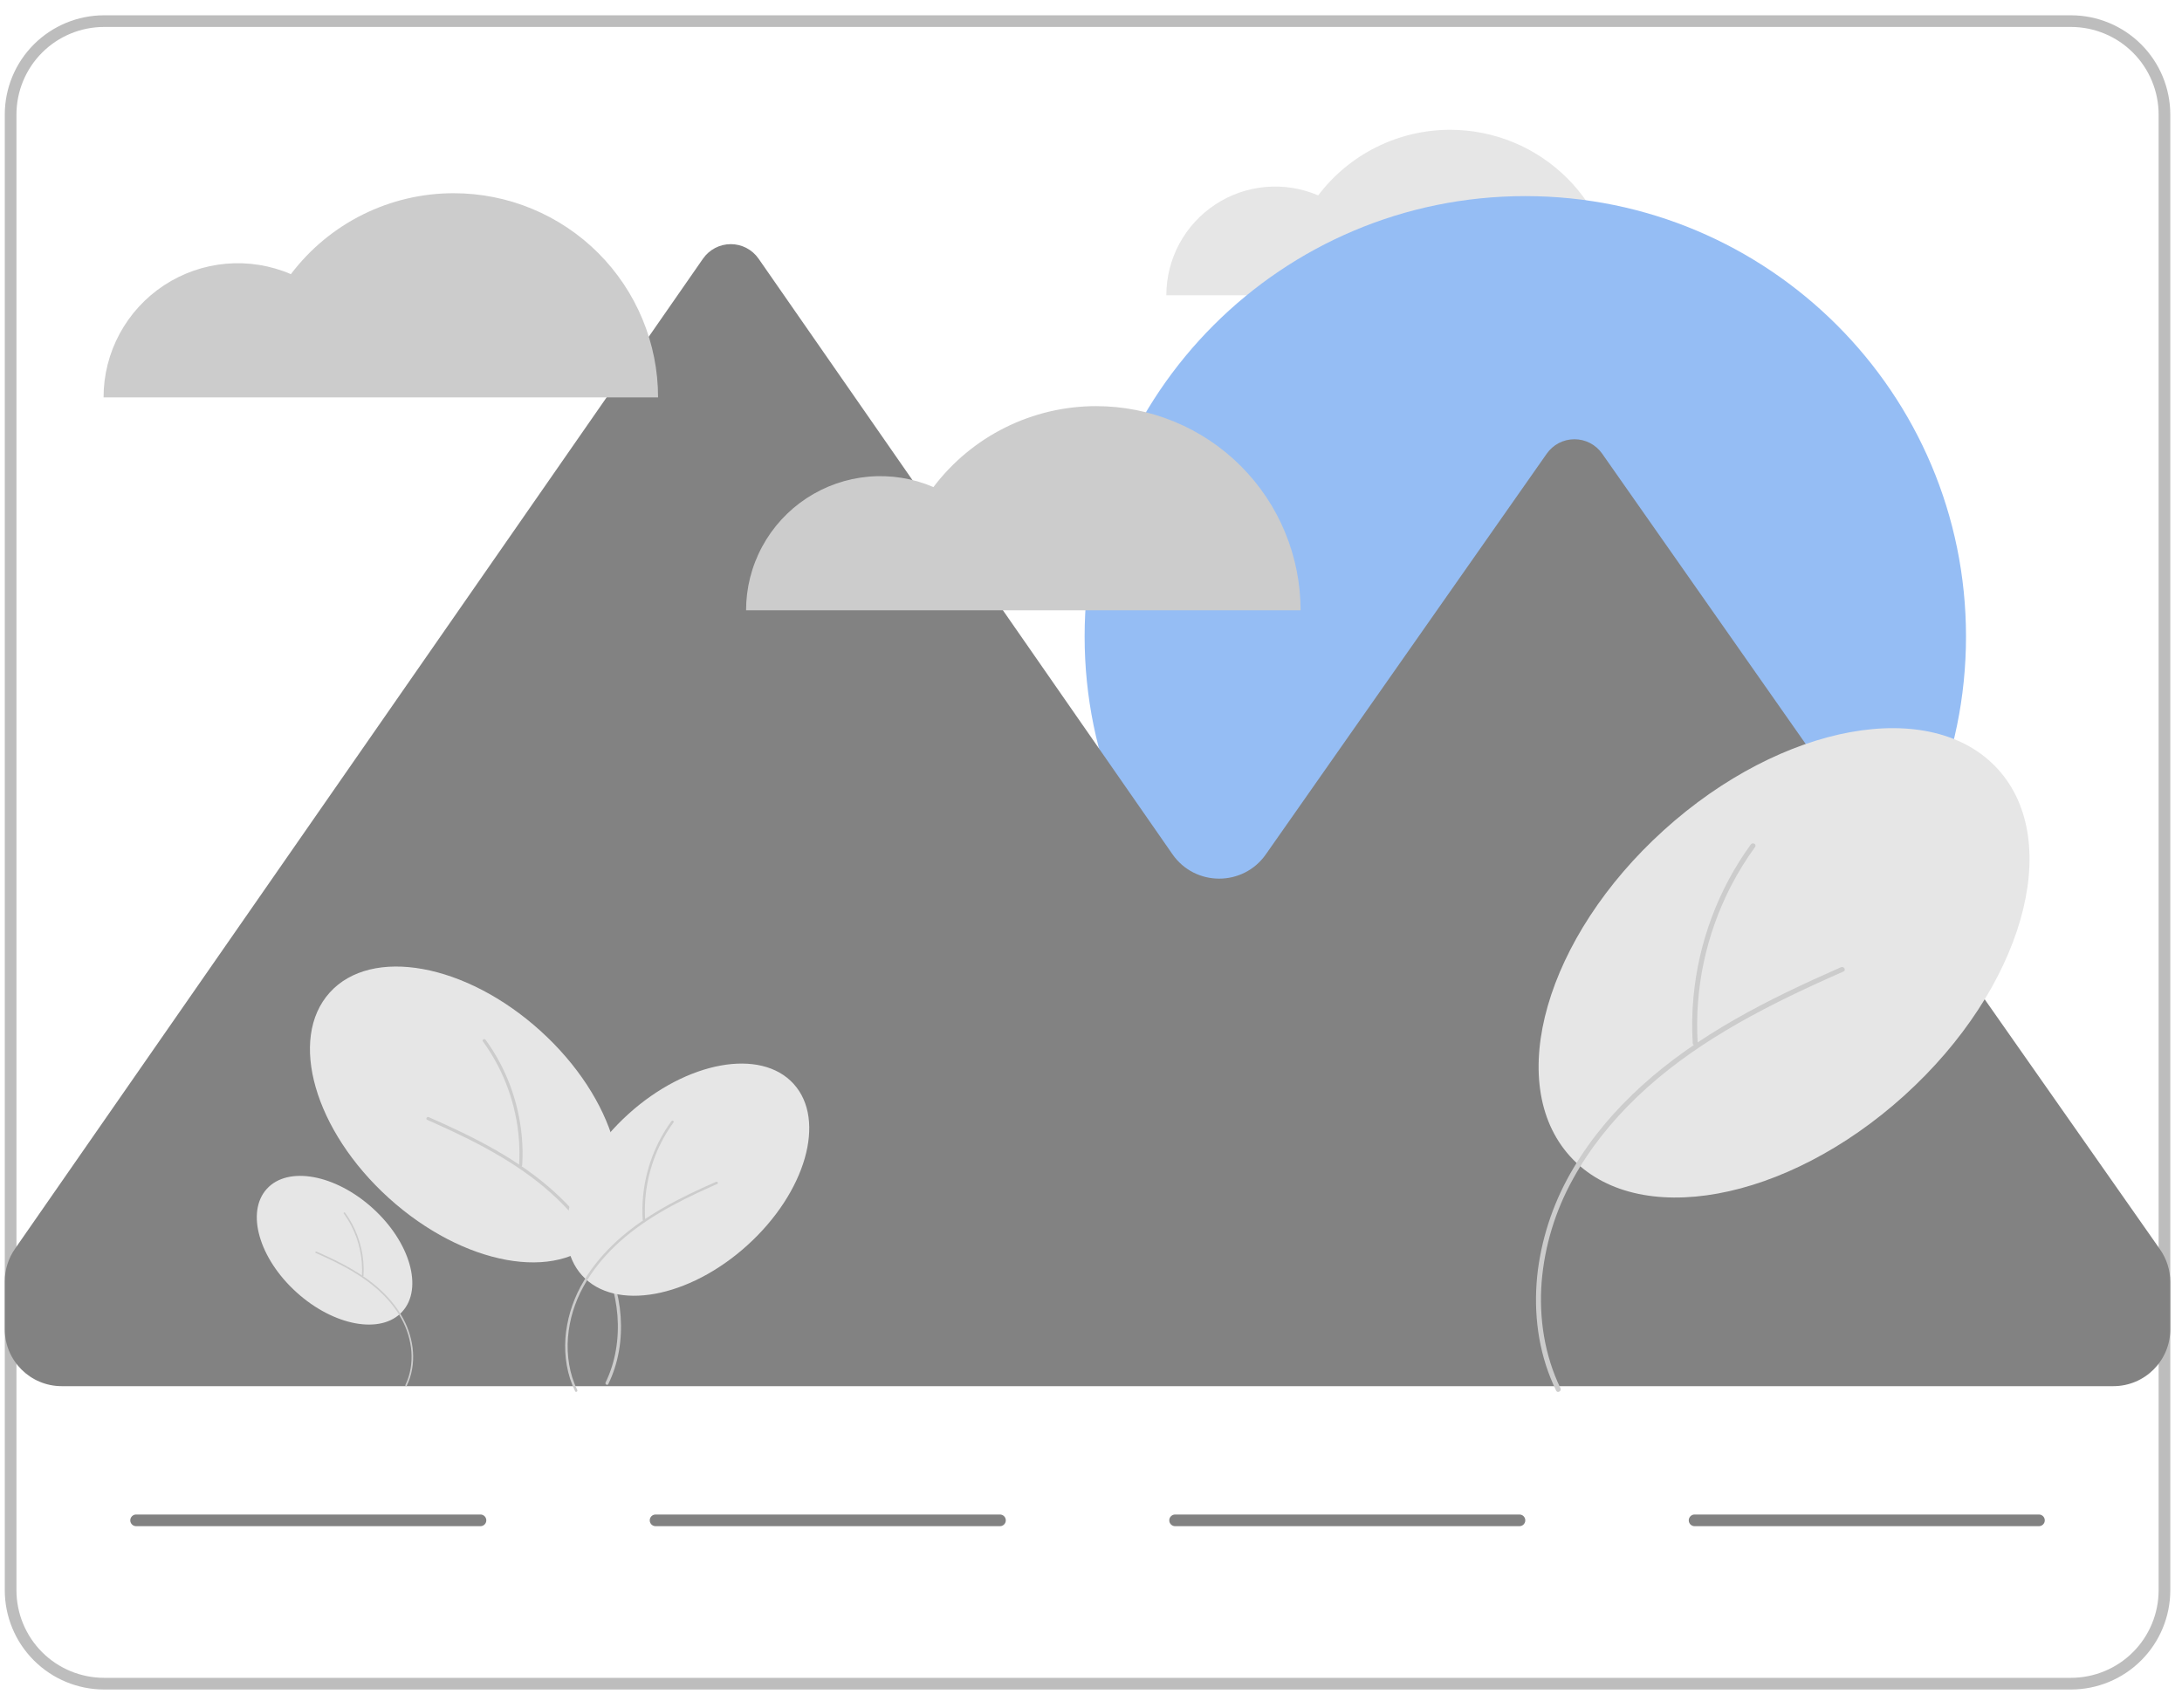 <svg xmlns="http://www.w3.org/2000/svg" width="115" height="90" viewBox="0 0 115 90" fill="none">
  <path d="M76.431 6.841C75.083 6.84 73.753 7.152 72.546 7.752C71.338 8.352 70.287 9.224 69.474 10.299C68.602 9.924 67.65 9.771 66.703 9.854C65.757 9.937 64.846 10.254 64.053 10.776C63.26 11.298 62.608 12.009 62.157 12.844C61.707 13.68 61.471 14.614 61.47 15.564H85.158C85.158 14.418 84.932 13.284 84.494 12.226C84.055 11.168 83.412 10.206 82.602 9.396C81.791 8.586 80.829 7.944 79.771 7.505C78.712 7.067 77.577 6.841 76.431 6.841Z" fill="#E6E6E6"/>
  <path d="M109.153 0.806H5.482C4.095 0.808 2.766 1.359 1.786 2.339C0.805 3.318 0.254 4.647 0.252 6.032V83.82C0.254 85.206 0.805 86.534 1.786 87.514C2.766 88.494 4.095 89.045 5.482 89.047H109.153C110.54 89.045 111.869 88.494 112.849 87.514C113.829 86.534 114.381 85.206 114.383 83.82V6.032C114.381 4.647 113.829 3.318 112.849 2.339C111.869 1.359 110.54 0.808 109.153 0.806ZM113.768 83.82C113.766 85.043 113.279 86.215 112.414 87.08C111.549 87.944 110.377 88.43 109.153 88.432H5.482C4.258 88.43 3.085 87.944 2.22 87.08C1.355 86.215 0.869 85.043 0.867 83.82V6.032C0.869 4.81 1.355 3.637 2.22 2.773C3.085 1.908 4.258 1.422 5.482 1.42H109.153C110.377 1.422 111.549 1.908 112.414 2.773C113.279 3.637 113.766 4.81 113.768 6.032V83.82Z" fill="#BDBDBD"/>
  <path d="M80.39 56.763C93.217 56.763 103.616 46.37 103.616 33.549C103.616 20.729 93.217 10.336 80.39 10.336C67.562 10.336 57.164 20.729 57.164 33.549C57.164 46.37 67.562 56.763 80.39 56.763Z" fill="#95BDF4"/>
  <path d="M113.841 65.85C114.194 66.354 114.383 66.954 114.383 67.57V70.059C114.383 71.716 113.04 73.059 111.383 73.059H3.252C1.595 73.059 0.252 71.716 0.252 70.059V67.534C0.252 66.921 0.439 66.324 0.788 65.822L0.867 65.708L37.051 13.633C37.215 13.397 37.434 13.204 37.689 13.071C37.944 12.937 38.227 12.868 38.515 12.868C38.803 12.868 39.086 12.937 39.341 13.071C39.596 13.204 39.815 13.397 39.979 13.633L61.792 45.022C62.983 46.735 65.515 46.74 66.713 45.032L81.519 23.912C81.683 23.677 81.902 23.485 82.156 23.352C82.41 23.22 82.693 23.151 82.98 23.151C83.267 23.151 83.549 23.22 83.804 23.352C84.058 23.485 84.277 23.677 84.441 23.912L113.768 65.745L113.841 65.85Z" fill="#828282"/>
  <path d="M25.323 80.439H7.173C7.092 80.439 7.014 80.406 6.956 80.349C6.899 80.291 6.866 80.213 6.866 80.132C6.866 80.05 6.899 79.972 6.956 79.915C7.014 79.857 7.092 79.824 7.173 79.824H25.323C25.404 79.824 25.482 79.856 25.54 79.914C25.598 79.972 25.63 80.05 25.63 80.132C25.63 80.213 25.598 80.291 25.54 80.349C25.482 80.407 25.404 80.439 25.323 80.439Z" fill="#828282"/>
  <path d="M52.702 80.439H34.553C34.512 80.439 34.472 80.432 34.435 80.416C34.397 80.401 34.363 80.378 34.334 80.35C34.306 80.321 34.283 80.287 34.267 80.25C34.252 80.212 34.244 80.172 34.244 80.132C34.244 80.091 34.252 80.051 34.267 80.014C34.283 79.976 34.306 79.942 34.334 79.914C34.363 79.885 34.397 79.863 34.435 79.847C34.472 79.832 34.512 79.824 34.553 79.824H52.702C52.784 79.824 52.862 79.856 52.919 79.914C52.977 79.972 53.01 80.05 53.01 80.132C53.01 80.213 52.977 80.291 52.919 80.349C52.862 80.407 52.784 80.439 52.702 80.439Z" fill="#828282"/>
  <path d="M80.081 80.439H61.932C61.85 80.439 61.772 80.406 61.715 80.349C61.657 80.291 61.625 80.213 61.625 80.132C61.625 80.05 61.657 79.972 61.715 79.915C61.772 79.857 61.85 79.824 61.932 79.824H80.081C80.163 79.824 80.241 79.856 80.299 79.914C80.356 79.972 80.389 80.05 80.389 80.132C80.389 80.213 80.356 80.291 80.299 80.349C80.241 80.407 80.163 80.439 80.081 80.439Z" fill="#828282"/>
  <path d="M107.46 80.439H89.311C89.229 80.439 89.151 80.406 89.094 80.349C89.036 80.291 89.004 80.213 89.004 80.132C89.004 80.05 89.036 79.972 89.094 79.915C89.151 79.857 89.229 79.824 89.311 79.824H107.46C107.542 79.824 107.62 79.856 107.678 79.914C107.735 79.972 107.768 80.05 107.768 80.132C107.768 80.213 107.735 80.291 107.678 80.349C107.62 80.407 107.542 80.439 107.46 80.439Z" fill="#828282"/>
  <path d="M100.362 57.743C106.59 52.11 108.803 44.411 105.305 40.548C101.806 36.684 93.921 38.119 87.693 43.752C81.465 49.386 79.252 57.084 82.751 60.948C86.249 64.811 94.134 63.377 100.362 57.743Z" fill="#E6E6E6"/>
  <path d="M82.242 73.165C81.402 71.431 81.105 69.477 81.251 67.564C81.409 65.663 81.971 63.818 82.897 62.15C83.781 60.533 84.951 59.086 86.28 57.814C87.69 56.463 89.281 55.317 90.954 54.315C92.721 53.257 94.578 52.358 96.456 51.516C96.691 51.412 96.925 51.308 97.16 51.204C97.314 51.136 97.181 50.911 97.027 50.978C95.112 51.821 93.213 52.709 91.397 53.751C89.662 54.747 88.002 55.886 86.52 57.232C85.136 58.487 83.903 59.924 82.948 61.532C81.954 63.181 81.309 65.016 81.054 66.924C80.809 68.846 80.998 70.844 81.727 72.647C81.816 72.867 81.912 73.084 82.016 73.297C82.089 73.449 82.315 73.316 82.242 73.165V73.165Z" fill="#CCCCCC"/>
  <path d="M89.475 54.983C89.389 53.554 89.496 52.12 89.795 50.719C90.093 49.319 90.577 47.964 91.234 46.691C91.603 45.976 92.027 45.291 92.501 44.641C92.6 44.504 92.373 44.373 92.274 44.508C91.423 45.68 90.734 46.962 90.225 48.319C89.716 49.675 89.389 51.093 89.254 52.536C89.177 53.349 89.163 54.167 89.213 54.983C89.223 55.15 89.486 55.152 89.475 54.983V54.983Z" fill="#CCCCCC"/>
  <path d="M15.626 68.111C13.653 66.326 12.952 63.887 14.06 62.663C15.169 61.439 17.667 61.893 19.64 63.678C21.613 65.463 22.314 67.902 21.206 69.126C20.097 70.35 17.599 69.896 15.626 68.111Z" fill="#E6E6E6"/>
  <path d="M21.366 72.996C21.632 72.447 21.727 71.828 21.68 71.222C21.63 70.619 21.452 70.035 21.159 69.506C20.878 68.994 20.508 68.536 20.087 68.133C19.64 67.705 19.136 67.341 18.606 67.024C18.046 66.689 17.458 66.404 16.863 66.137C16.788 66.104 16.714 66.071 16.64 66.038C16.591 66.017 16.633 65.945 16.682 65.967C17.288 66.234 17.89 66.515 18.465 66.846C19.015 67.161 19.541 67.522 20.011 67.948C20.449 68.346 20.84 68.801 21.143 69.311C21.457 69.833 21.662 70.415 21.743 71.019C21.82 71.628 21.76 72.261 21.529 72.832C21.501 72.902 21.471 72.971 21.438 73.038C21.415 73.086 21.343 73.044 21.366 72.996V72.996Z" fill="#CCCCCC"/>
  <path d="M19.075 67.236C19.102 66.783 19.068 66.329 18.973 65.885C18.879 65.442 18.726 65.012 18.517 64.609C18.4 64.383 18.266 64.165 18.116 63.959C18.084 63.916 18.157 63.875 18.188 63.917C18.457 64.289 18.676 64.695 18.837 65.125C18.998 65.555 19.102 66.004 19.145 66.461C19.169 66.719 19.173 66.978 19.158 67.236C19.154 67.289 19.071 67.29 19.075 67.236V67.236Z" fill="#CCCCCC"/>
  <path d="M20.496 63.148C16.571 59.598 15.176 54.745 17.381 52.31C19.586 49.875 24.556 50.779 28.481 54.33C32.407 57.881 33.801 62.733 31.596 65.168C29.391 67.603 24.422 66.699 20.496 63.148Z" fill="#E6E6E6"/>
  <path d="M31.917 72.865C32.447 71.772 32.634 70.541 32.542 69.335C32.442 68.137 32.088 66.974 31.504 65.922C30.947 64.904 30.21 63.992 29.372 63.19C28.483 62.338 27.481 61.616 26.426 60.984C25.312 60.317 24.142 59.751 22.958 59.22C22.811 59.154 22.663 59.089 22.515 59.024C22.418 58.981 22.502 58.839 22.598 58.881C23.805 59.412 25.002 59.972 26.147 60.629C27.24 61.257 28.286 61.974 29.221 62.823C30.093 63.614 30.87 64.519 31.472 65.533C32.099 66.572 32.505 67.729 32.666 68.932C32.82 70.143 32.701 71.402 32.242 72.539C32.186 72.677 32.125 72.814 32.06 72.948C32.014 73.044 31.871 72.96 31.917 72.865V72.865Z" fill="#CCCCCC"/>
  <path d="M27.358 61.408C27.413 60.507 27.345 59.603 27.157 58.721C26.969 57.838 26.664 56.984 26.25 56.181C26.017 55.731 25.75 55.299 25.451 54.889C25.389 54.803 25.532 54.721 25.594 54.806C26.131 55.544 26.565 56.352 26.885 57.207C27.206 58.062 27.412 58.956 27.498 59.866C27.546 60.378 27.555 60.894 27.523 61.408C27.517 61.513 27.352 61.514 27.358 61.408V61.408Z" fill="#CCCCCC"/>
  <path d="M39.386 65.635C42.466 62.849 43.561 59.041 41.83 57.13C40.1 55.219 36.2 55.929 33.12 58.715C30.04 61.502 28.945 65.31 30.675 67.221C32.406 69.132 36.306 68.422 39.386 65.635Z" fill="#E6E6E6"/>
  <path d="M30.424 73.262C30.008 72.405 29.861 71.438 29.934 70.492C30.012 69.552 30.29 68.639 30.748 67.814C31.185 67.015 31.764 66.299 32.421 65.67C33.118 65.002 33.905 64.435 34.733 63.939C35.607 63.416 36.525 62.971 37.454 62.555C37.57 62.503 37.686 62.452 37.802 62.401C37.878 62.367 37.812 62.255 37.737 62.289C36.789 62.706 35.85 63.145 34.952 63.66C34.094 64.153 33.273 64.716 32.539 65.382C31.855 66.003 31.245 66.713 30.773 67.509C30.281 68.324 29.962 69.232 29.836 70.176C29.715 71.126 29.809 72.115 30.169 73.006C30.213 73.115 30.261 73.222 30.312 73.328C30.348 73.403 30.46 73.337 30.424 73.262V73.262Z" fill="#CCCCCC"/>
  <path d="M34.001 64.272C33.958 63.566 34.012 62.856 34.16 62.164C34.307 61.471 34.546 60.801 34.871 60.171C35.054 59.818 35.263 59.479 35.498 59.157C35.547 59.09 35.434 59.025 35.386 59.092C34.965 59.672 34.624 60.305 34.372 60.976C34.12 61.647 33.959 62.349 33.892 63.062C33.854 63.465 33.847 63.869 33.872 64.272C33.877 64.355 34.006 64.356 34.001 64.272V64.272Z" fill="#CCCCCC"/>
  <path d="M57.779 21.406C56.115 21.405 54.474 21.79 52.985 22.53C51.496 23.27 50.199 24.346 49.196 25.672C48.119 25.209 46.944 25.02 45.777 25.123C44.61 25.226 43.486 25.617 42.507 26.261C41.528 26.905 40.725 27.782 40.169 28.812C39.612 29.843 39.321 30.996 39.321 32.167H68.546C68.546 30.754 68.267 29.355 67.726 28.049C67.185 26.744 66.392 25.558 65.392 24.558C64.392 23.559 63.206 22.766 61.899 22.226C60.593 21.685 59.193 21.406 57.779 21.406Z" fill="#CCCCCC"/>
  <path d="M23.916 10.184C22.252 10.182 20.611 10.567 19.122 11.307C17.633 12.047 16.335 13.123 15.332 14.449C14.256 13.986 13.081 13.798 11.914 13.9C10.747 14.003 9.623 14.394 8.644 15.038C7.665 15.682 6.862 16.559 6.305 17.59C5.749 18.621 5.458 19.773 5.458 20.945H34.683C34.683 19.532 34.404 18.132 33.863 16.827C33.322 15.521 32.529 14.335 31.529 13.335C30.529 12.336 29.342 11.543 28.036 11.003C26.73 10.462 25.33 10.184 23.916 10.184Z" fill="#CCCCCC"/>
</svg>
